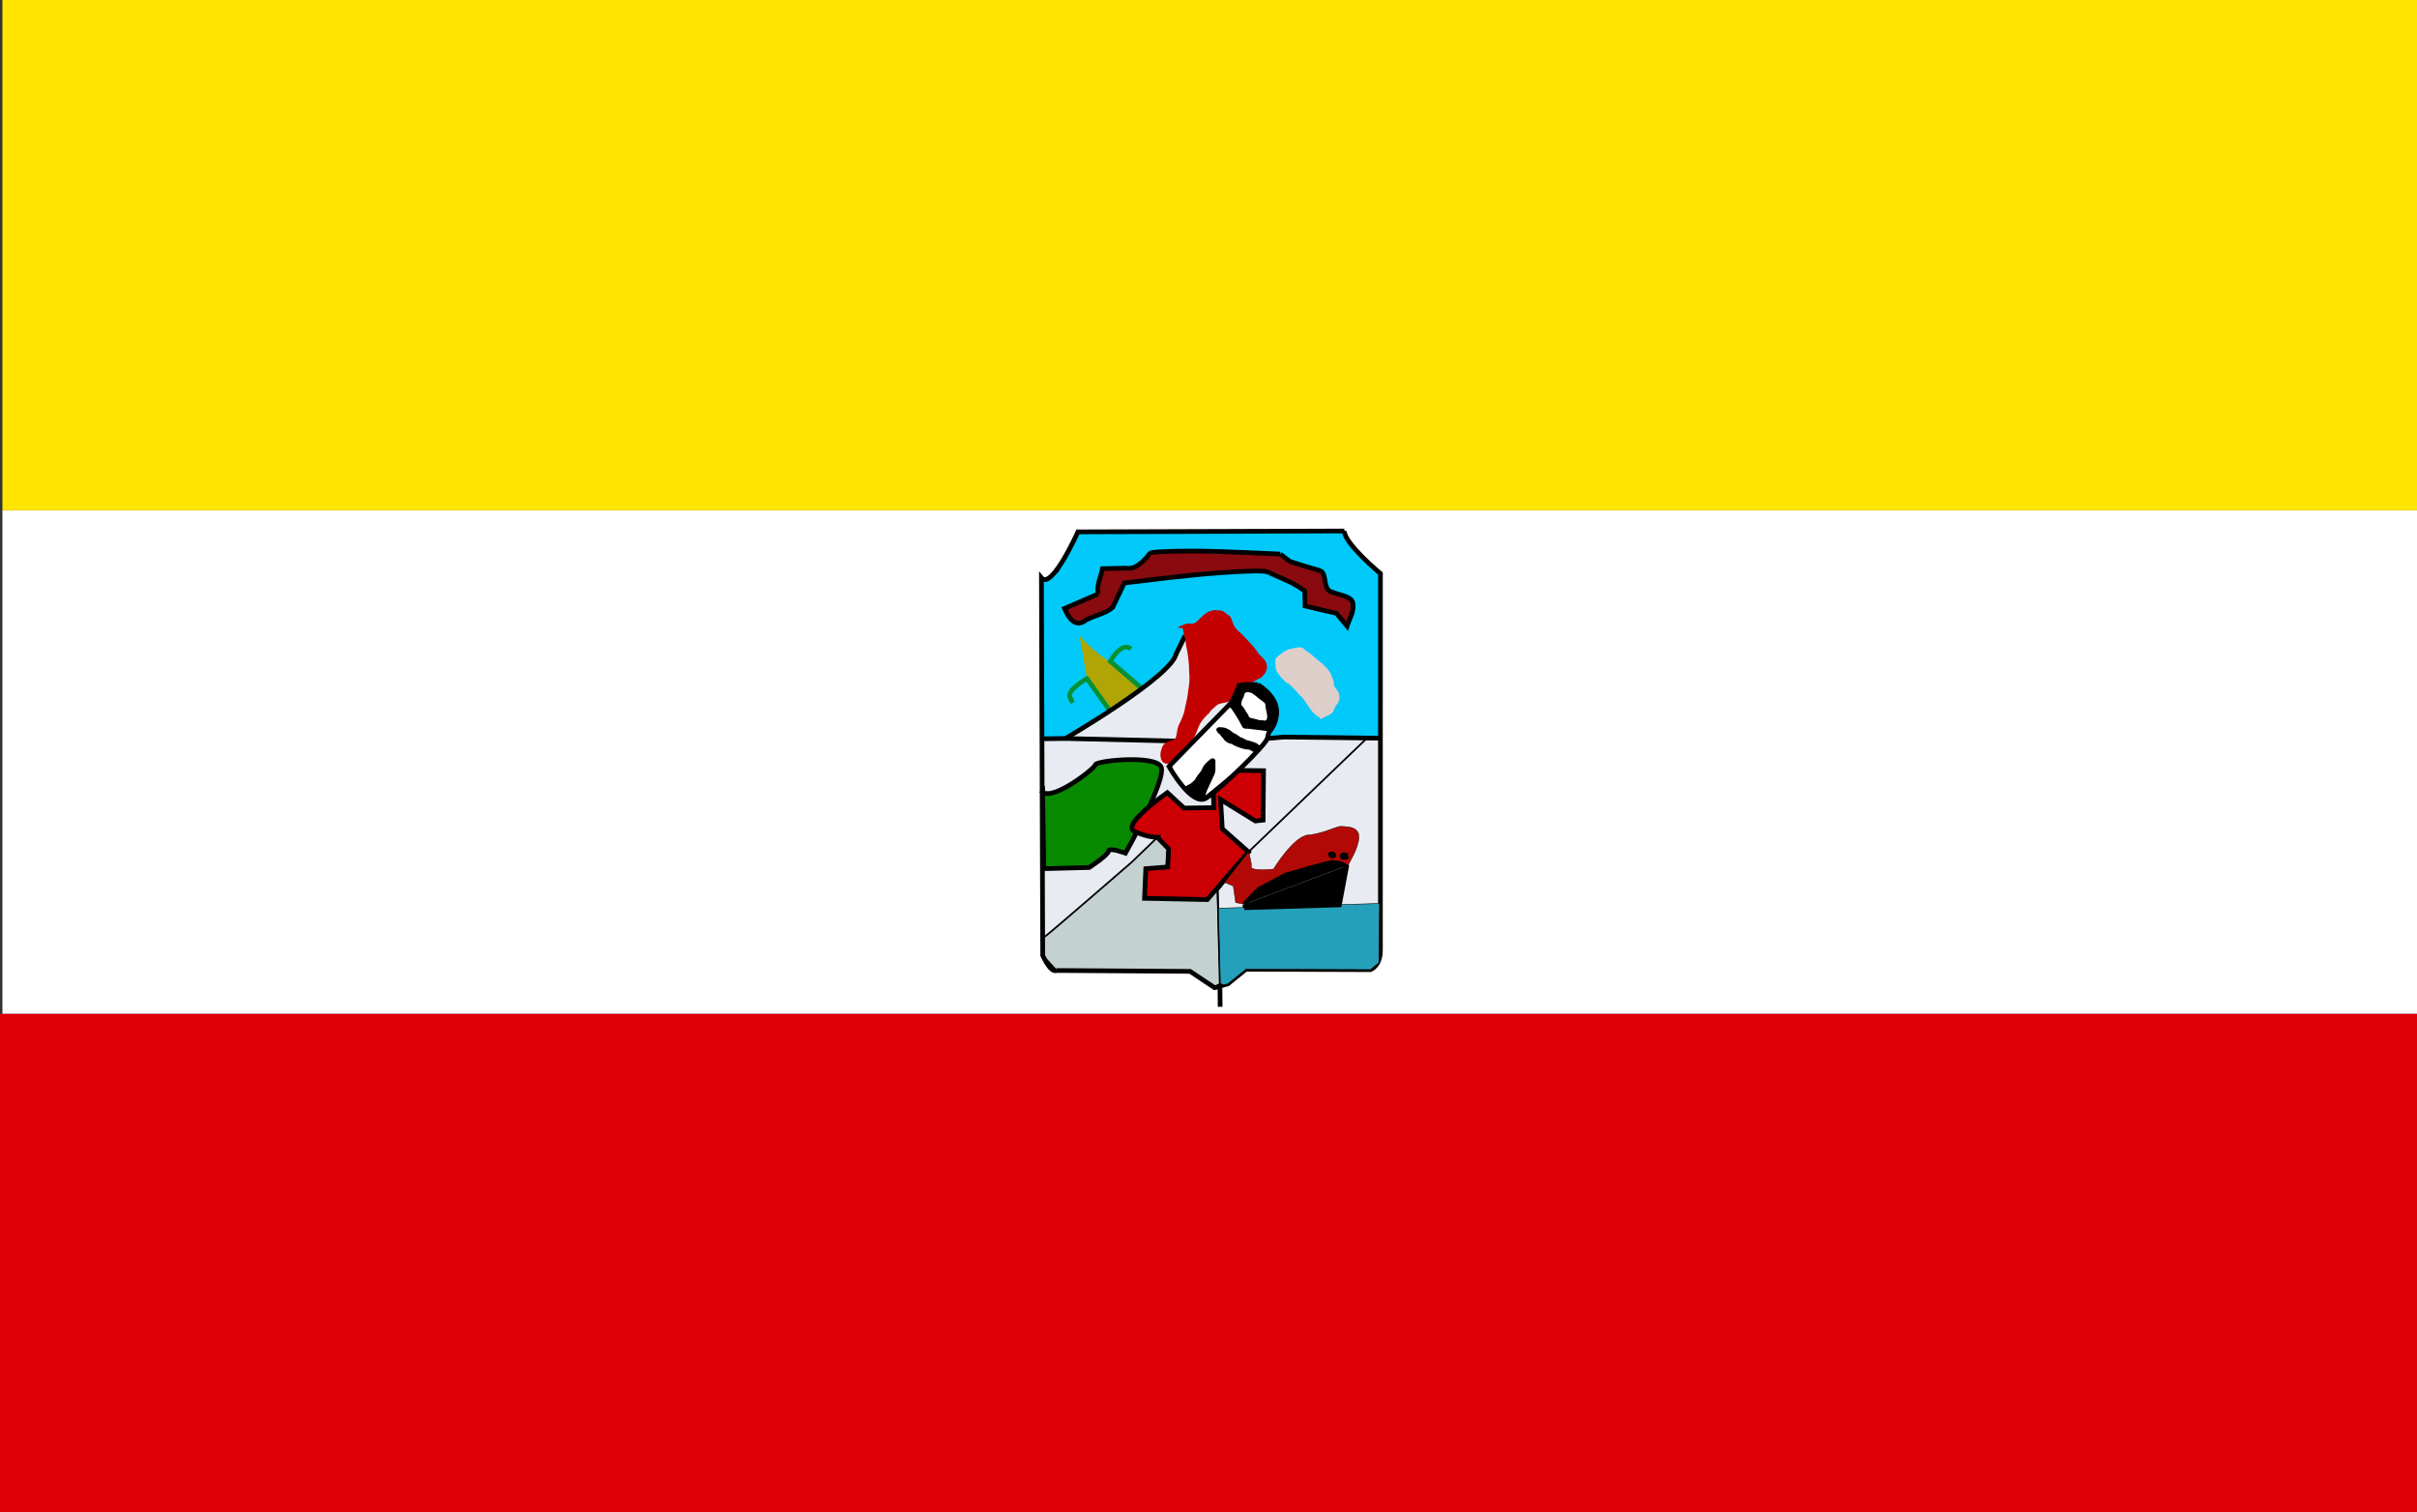 <?xml version="1.0" encoding="UTF-8"?>
<svg id="svg8" width="136.51mm" height="85.409mm" version="1.1" viewBox="0 0 136.51 85.409" xmlns="http://www.w3.org/2000/svg"><rect x="0" y="0" width="136.51" height="85.409" fill="#333333" stroke="none"/><g id="layer1" transform="translate(1.091 -6.736)"><rect id="rect1163" x="-.954" y="35.562" width="137.37" height="28.44" style="fill:#ffffff;opacity:.999"/><path id="path898" d="m74.834 36.728-15.044.049-1.12 2.2-.635.549-.308-.152.073 21.329.776.849 7.546.049 1.383.922.752-.218 1.019-.825 7.037.024.475-.393.084-.748.002-21.231-1.733-1.647-.308-.755" style="fill:#01c9fa;stroke-width:.1;stroke:#000000"/><path id="path1145" d="m57.812 48.464 1.27-.017 4.127-2.691 1.953-1.684.684-1.434 1.959-.261 1.305 3.232.962-.002.455.579.248.809-.218.658-.065.794 6.297-.017.113 12.223-.113.457-.475.393-7.037-.024-.795.695-.224.13-.449.243-.303-.024-1.383-.922-7.546-.049-.776-.849z" style="fill:#e8ecf2;stroke-width:.001;stroke:#000000"/><rect id="rect858" x="-1.091" y="64.002" width="137.51" height="29.144" style="fill:#dd0009;opacity:.999"/><rect id="rect856" x="-.954" y="6.736" width="137.37" height="28.825" style="fill:#ffe600;opacity:.999"/><path id="path1139" d="m57.862 59.686c.314-.215 4.978-4.266 4.978-4.266l1.44-1.391 3.399 3.015.156 5.236-.328.243-1.383-.922-7.546-.049-.776-.849z" style="fill:#c3d1d1;stroke-width:.1;stroke:#000000"/><path id="path1116" d="m57.796 51.467.066 4.333 2.563-.066s1.075-.695 1.091-.926c.017-.232.959.116.959.116s2.381-4.233 2.001-4.895c-.38-.661-3.655-.331-3.704-.099-.05.232-2.398 2.05-2.977 1.538z" style="fill:#078a00;stroke-width:.265px;stroke:#000000"/><path id="path1160" d="m61.709 46.879c-.465-.573-.93-1.146-1.396-1.719-.136-.809-.258-1.622-.428-2.425-.076-.209.187.148.258.189.382.369.757.756 1.215 1.032.708.517 1.37 1.094 2.038 1.66-.562.421-1.125.842-1.687 1.264z" style="fill:#b0a505"/><path id="path1154" d="m61.549 46.82-1.251-1.754s-1.111.62-.971 1.029l.164.339" style="fill:none;stroke-width:.265px;stroke:#049133"/><g id="g871"><path id="path862" d="m74.834 36.728-15.044.049s-1.48 3.3-2.062 2.596l.073 21.329s.437.995.776.849" style="fill:none;stroke-width:.265px;stroke:#000000"/><path id="path864" d="m58.577 61.551 7.546.049 1.383.922.752-.218 1.019-.825 7.037.024s.582-.218.558-1.141" style="fill:none;stroke-width:.265px;stroke:#000000"/><path id="path866" d="m76.873 60.362.002-21.231s-2.041-1.699-2.041-2.403" style="fill:none;stroke-width:.265px;stroke:#000000"/></g><path id="path873" d="m67.81 62.546.012 1.056" style="fill:none;stroke-width:.265px;stroke:#000000"/><g id="g932"><g id="g919"><g id="g911"><path id="path895" d="m71.793 38.521c-.377-.319-.867-.369-1.332-.427-.628-.086-1.269-.026-1.901-.092-.743.02-1.488.005-2.23.009-.72-.157-1.472-.088-2.188.015-.279.094-.468.217-.67.383-.129.187-.319.376-.568.463-.513.169-1.086.024-1.635.082-.282.021-.319.535-.19.778-.094.174-.139.272-.155.463-.115.275-.573.311-.826.43-.317.181-.66.293-.964.447-.148.149.107.416.224.546.319.38.826.089 1.174-.09.435-.213.888-.275 1.249-.567.145-.364.308-.709.538-1.014.15-.328.465-.477.845-.458.622-.046 1.245-.05 1.857-.104.472-.021.885-.32 1.399-.268.659-.006 1.348.038 1.975-.047.518-.098 1.138-.023 1.694-.023.397-.024.627.088.956.223.239.107.484.321.761.439.321.126.665.215.91.486.123.371-.174.981.499.894.436.09.875.169 1.274.347.22.19.339.483.499.662.255-.073.203-.359.275-.596.08-.231.243-.722-.034-.96-.372-.253-.922-.269-1.222-.579-.281-.181-.361-.478-.454-.767-.046-.364-.575-.247-.802-.374-.288-.095-.67-.17-.957-.301" style="fill:#890a0f;stroke-width:.005;stroke:#000000"/><path id="path907" d="m70.858 38.149c.021.012.039.027.061.038.022.011.044.023.067.033.013.006.026.01.039.015.046.018.03.013.077.029.06.02.12.035.183.035" style="fill:#890a0f;stroke-width:.265px;stroke:#8a0a0e"/></g><path id="path913" d="m67.343 38.056h-.74c-.082 0-.167.005-.249 0-.077-.005-.155-.019-.231-.03-.032-.005-.065-.007-.097-.012-.019-.003-.042.005-.061 0-.052-.013-.19-.012-.243-.006-.038.004-.076.015-.115.018-.078.006.005-.008-.073.006-.076.014-.154.032-.231.036-.172.01-.344.012-.516.024-.127.009-.255-.002-.382.006-.031.002-.06.01-.091.012-.081.005-.163-.001-.243.012-.013.002-.03-.004-.042 0-.012.004-.024.016-.036.018-.013.003-.038.008-.049.018-.001.001.001.005 0 .006-.016.016-.036.017-.049.036-.009.014-.035.009-.049.012-.003.001-.004.005-.006.006-.002.001-.079.003-.085 0-.007-.004-.012-.014-.018-.018-.009-.006-.021-.013-.024-.024-.003-.008.003-.017 0-.024-.005-.016-.012-.048-.006-.067.006-.019.039-.027.055-.042.007-.007.018-.026.024-.03.003-.002.009.002.012 0 .015-.007.028-.029.042-.036.005-.003.012.002.018 0 .003-.001.004-.005.006-.006.027-.014.073-.02.103-.024.121-.019.277-.006.4-.006.124 0 .246.006.37.006.126 0 .251-.002.376.006.028.002.057-.002.085 0 .049.004.097.009.146.012.03.002.061-.002.091 0 .061.004.127.014.188.006.026-.003.1-.013.121-.024.014-.007.039.004.055 0 .019-.005.035-.003.055-.006.016.006.024-.01.036-.012.031-.006.081 0 .109 0h.194c.114 0 .226.006.34.006.079 0 .164-.009.243 0 .061.007.121.006.182.006.103 0 .197.006.297.018.005.001.069.002.073.006.01.01-.005.054 0 .067.003.008.008.016.012.024z" style="fill:#890a0f;stroke-width:.1;stroke:#8a0a0e"/></g><path id="path923" d="m72.715 40.196c.007-.025.02-.081.053-.044.032.043.03.103.039.155-.009.042.017.074.023.111.005.05.039.094.027.146-.012.066.026.136-.006.199-.02.031-.032.076-.05.101-.005.019-.017.071-.058.055-.032-.026-.024-.076-.029-.113-.006-.124.009-.249.001-.373-.011-.061-.034-.123-.016-.185.004-.018.01-.036.016-.053" style="fill:#890a0f;stroke-width:.265px;stroke:#8a0a0e"/></g><g id="g887" style="stroke:#000000"><path id="path875" d="m71.213 38.032c-2.293-.097-4.591-.248-6.885-.126-.16.04-.449-.008-.527.16" style="fill:none;stroke-width:.265px;stroke:#000000"/><path id="path877" d="m63.801 38.067c-.335.39-.759.856-1.322.759-.434.01-.869.02-1.303.03-.091.456-.353.973-.24 1.424" style="fill:none;stroke-width:.265px;stroke:#000000"/><path id="path879" d="m60.935 40.28c-.635.275-1.27.549-1.905.824.235.557.631 1.132 1.241.638.476-.247 1.091-.354 1.48-.697.22-.461.439-.921.659-1.382 2.453-.29 4.909-.617 7.38-.677.279.023.614-.037.856.128" style="fill:none;stroke-width:.265px;stroke:#000000"/><path id="path881" d="m70.647 39.113c.668.3 1.377.554 1.956 1.012.006.28.011.56.017.841.589.137 1.178.275 1.767.412.2.24.4.48.601.721.124-.393.379-.759.336-1.186.048-.51-.764-.551-1.125-.719-.635-.107-.307-1.036-.714-1.217-.576-.183-1.166-.336-1.733-.537-.18-.136-.359-.272-.539-.408" style="fill:none;stroke-width:.265px;stroke:#000000"/></g><path id="path1158" d="m63.396 45.616-1.777-1.532s.643-1.158 1.169-.69" style="fill:none;stroke-width:.265px;stroke:#079135"/><path id="path936" d="m57.812 48.464 1.27-.017s6.108-3.552 6.263-4.821" style="fill:none;stroke-width:.265px;stroke:#000000"/><path id="path944" d="m65.331 43.683.515-1.045" style="fill:none;stroke-width:.271px;stroke:#000000"/><path id="path1147" d="m59.082 48.447 6.281.146" style="fill:none;stroke-width:.265px;stroke:#000000"/><path id="path987" d="m65.855 42.115c-.027.343.157.65.161.992.116.519.186 1.048.187 1.58.042.359.007.717-.054 1.068-.033.319-.095.633-.175.934-.039.391-.231.759-.396 1.116-.092.283-.057.533-.216.789-.267.136-.646.107-.721.485-.133.282-.068.834.372.61.276-.091.57-.154.657-.479.098-.321.347-.556.518-.832.192-.26.251-.602.411-.876.135-.218.355-.446.504-.582.087-.166.242-.259.384-.4.202-.203.509-.197.769-.267.165-.186.345-.433.504-.636.102-.198.353-.206.536-.282.259-.146.518-.333.775-.441.136-.138.319-.35.25-.607-.074-.301-.384-.401-.514-.675-.221-.31-.445-.535-.703-.807-.204-.241-.441-.362-.593-.638-.132-.19-.121-.43-.267-.561-.21-.078-.216-.278-.511-.261-.34-.073-.663.101-.882.346-.185.157-.298.355-.55.394-.148.036-.305-.033-.447.03z" style="fill:#c20000;stroke-width:.263px;stroke:#c20000"/><path id="path1045" d="m64.279 54.029.631.655-.049 1.019-1.238.097-.073 1.674 3.543.073 2.329-2.693-1.48-1.31-.097-1.65 1.966 1.213.437-.049.024-2.791-2.861-.034.047 2.12-1.674.024-.946-.874s-2.621 1.82-1.868 2.184 1.31.34 1.31.34z" style="fill:#cc0004;stroke-width:.265px;stroke:#000000"/><path id="path1037" d="m66.778 51.905 2.22-1.808 1.494-1.651.094-.54-1.201-.146-.302-.126-.685-1.122-3.38 3.379.146.607.849.995z" style="fill:#ffffff;stroke-width:.1;stroke:#000000"/><path id="path1039" d="m70.595 45.959-.523-.352-.54-.257-.77.266-.363.897.685 1.122 1.503.272.197-.026.24-.944-.24-.781z" style="fill:#ffffff;stroke-width:.01;stroke:#000000"/><g id="g985"><path id="path946" d="m76.789 48.43c-1.791-.021-3.582-.051-5.373-.065-.308.028-.616.055-.924.083.045-.144.024-.32.15-.425.387-.492.519-1.219.175-1.771-.204-.351-.521-.622-.857-.841" style="fill:none;stroke-width:.265px;stroke:#000000"/><path id="path965" d="m69.96 45.41c-.387-.003-.794-.053-1.167.069" style="fill:none;stroke-width:.265px;stroke:#000000"/><path id="path969" d="m68.948 45.384c-.193.37-.336.771-.549 1.128l-.016-.02-.01-.062" style="fill:none;stroke-width:.265px;stroke:#000000"/><path id="path971" d="m68.373 46.431c.305.398.588.815.801 1.271.037.086.141.061.212.059" style="fill:none;stroke-width:.265px;stroke:#000000"/><path id="path973" d="m69.385 47.761c.4.049.801.097 1.201.146" style="fill:none;stroke-width:.265px;stroke:#000000"/></g><path id="path990" d="m68.383 46.493-3.45 3.533s1.287 2.316 2.11 1.784c.824-.532 3.299-2.938 3.449-3.363" style="fill:none;stroke-width:.265px;stroke:#000000"/><path id="path1004" d="m65.958 51.285c.082-.111.267-.119.347-.232.114-.088.218-.187.276-.309.064-.098.132-.194.208-.286.141-.137.156-.335.295-.474.064-.079.148-.145.227-.211.029-.037.13-.111.099-.01-.003.157 0.0.314.001.471-.019.202-.148.38-.223.569-.078.168-.16.335-.233.504-.021.095-.088.181-.087.278-.011.106-.136.113-.234.09-.1-.048-.206-.086-.288-.157-.061-.049-.163-.073-.189-.145-.033-.039-.125-.053-.186-.086l-.013-.001z" style="fill:#000000;stroke-width:.289px;stroke:#000000"/><path id="path1007" d="m69.634 48.945c-.334.029-.661-.086-.96-.223-.074-.049-.148-.107-.241-.111-.132-.034-.254-.111-.323-.23-.051-.083-.132-.141-.185-.224-.043-.085-.14-.093-.171-.18-.074-.058.11-.033.144-.031.081.017.205.009.252.073.097.015.18.095.261.15.075.097.205.108.296.183.091.057.173.132.271.174.094-.012.108.095.2.085.073.066.18.063.268.097.12.037.245.064.36.115.021.09.2.051.129.169-.04.07-.145.037-.204.09-.046-.017-.051-.072-.095-.074-.002-.022-.002-.044-.002-.065z" style="fill:#000000;stroke-width:.265px;stroke:#000000"/><path id="path1047" d="m76.12 48.423-6.697 6.43-1.745 2.19.131 5.502" style="fill:none;stroke-width:.1;stroke:#000000"/><path id="path1051" d="m70.831 55.824s1.141-1.868 1.966-1.929c.825-.061 1.601-.51 1.868-.485.267.024 1.019-.024.995.619-.024.643-.546 1.407-.619 1.614-.073.206-.388-.267-.983-.158-.594.109-2.536.679-2.536.679l-1.504.801-.837.849-.485-.097-.133-.934-.497-.206 1.359-1.723s.194.607.158.849c-.036.243 1.25.121 1.25.121z" style="fill:#b20907;stroke-width:.02;stroke:#000000"/><path id="path1053" d="m74.087 54.967c-.029.006-.078.026-.034.053.026.039.062.067.114.06.033.001.091.011.075-.043-.014-.047-.064-.075-.111-.069-.015-1e-5-.03 2e-5-.044-1.5e-5z" style="fill:#000000;stroke-width:.265;stroke:#000000"/><path id="path1055" d="m74.988 55.079c-.036-.039-.087-.053-.138-.057-.042-.005-.096-.017-.122.027-.047.039-.028.11.035.11.059.011.121.009.18-.004.038.009.012-.053.043-.071l.003-.006z" style="fill:#000000;stroke-width:.265px;stroke:#000000"/><path id="path1059" d="m76.824 57.765-9.099.267.109 4.246.158.085.267-.061 1.019-.825 7.037.024.475-.393z" style="fill:#25a0ba;stroke-width:.03;stroke:#000000"/><g id="g1071" style="fill:#000000"><path id="path1061" d="m69.181 57.814.837-.849 1.504-.801s2.676-.794 2.693-.708c0 0 .511.031.681.209" style="fill:#000000;stroke-width:.265px;stroke:#000000"/><path id="path1065" d="m74.897 55.665.063.025-.404 2.154-5.266.158-.109-.188" style="fill:#000000;stroke-width:.265px;stroke:#000000"/></g><path id="path1122" d="m70.485 46.482c-.008-.102-.11-.161-.181-.223-.089-.07-.193-.136-.283-.207-.05-.055-.109-.101-.171-.141-.07-.059-.143-.118-.23-.148-.1-.048-.217-.052-.327-.049-.094.013-.142.102-.225.152-.085.071-.103.192-.13.293-.029.088-.029.243-.029.243-.028.132.019.319.115.404.065.123.149.183.21.289.044.089.076.19.159.248.083.07.184.106.292.125.092.037.156.04.23.062.097.009.193.02.29.02.085 0.0.187.046.257-.027.065-.068.155-.139.13-.25.016-.112-.003-.167-.021-.278-.018-.086-.033-.186-.055-.26-0-.09-.02-.174-.029-.252z" style="fill:none;stroke-width:.235px;stroke:#000000"/><path id="path1136" d="m70.775 46.995c.025-.147-.054-.268-.091-.403-.036-.143-.104-.269-.157-.406-.056-.111-.126-.222-.226-.302-.116-.093-.227-.198-.362-.264-.126-.042-.261-.062-.392-.07-.146.014-.306-.026-.437.058-.086.091-.155.187-.169.316-.012.109-.093.184-.122.284-.028.116-.093.228-.066.352.017.108.116.219.18.279.078.094.122.202.18.307.116.08.086.224.17.316.088.081.235.059.348.102.103.027.202.041.301.079.107.027.221.013.327.05.102.015.221.041.297-.041.103-.057.193-.168.186-.297.031-.09.044-.203.043-.305.007-.02-.004-.039-.011-.056z" style="fill:none;stroke-width:.5;stroke:#000000"/><path id="path1149" d="m73.558 47.171c-.414-.169-.629-.605-.865-.959-.065-.098-.161-.166-.234-.257-.043-.054-.095-.095-.14-.14-.035-.035-.059-.106-.094-.14-.022-.022-.073-.039-.094-.07-.04-.06-.003-.043-.07-.094-.014-.01-.034-.011-.047-.023-.032-.032-.034-.09-.07-.117-.02-.015-.048-.012-.07-.023-.036-.018-.018-.042-.047-.07-.065-.065-.198-.082-.257-.14-.012-.012-.011-.034-.023-.047-.076-.076-.143-.12-.21-.21-.055-.074-.101-.132-.14-.21-.008-.016-.039-.008-.047-.023-.007-.014.004-.032 0-.047-.028-.113-.011.001-.047-.07-.024-.048-.038-.495-.023-.538.024-.071.485-.388.561-.421.08-.034.153-.054.234-.07.076-.015.458-.099.514-.07.094.047.054.048.14.117.24.192.082.044.304.21.124.093.231.208.351.304.251.201.59.463.748.748.055.098.074.204.117.304.011.026.038.043.047.07.012.035.02.37.023.374.019.019.068.045.094.07.008.008.016.062.023.07.005.005.018-.005.023 0 .032.032.043.113.07.14.012.012.034.011.047.023.039.039.059.288.047.351-.029.143-.097.214-.187.327-.078.097-.094.281-.187.374-.037.037-.111.041-.14.07-.012.012-.011.034-.023.047-0.0 0-.234.046-.234.047-.054.109.136-.021-.094.094z" style="fill:#decfcb;stroke-width:.265px;stroke:#dececa"/></g></svg>

